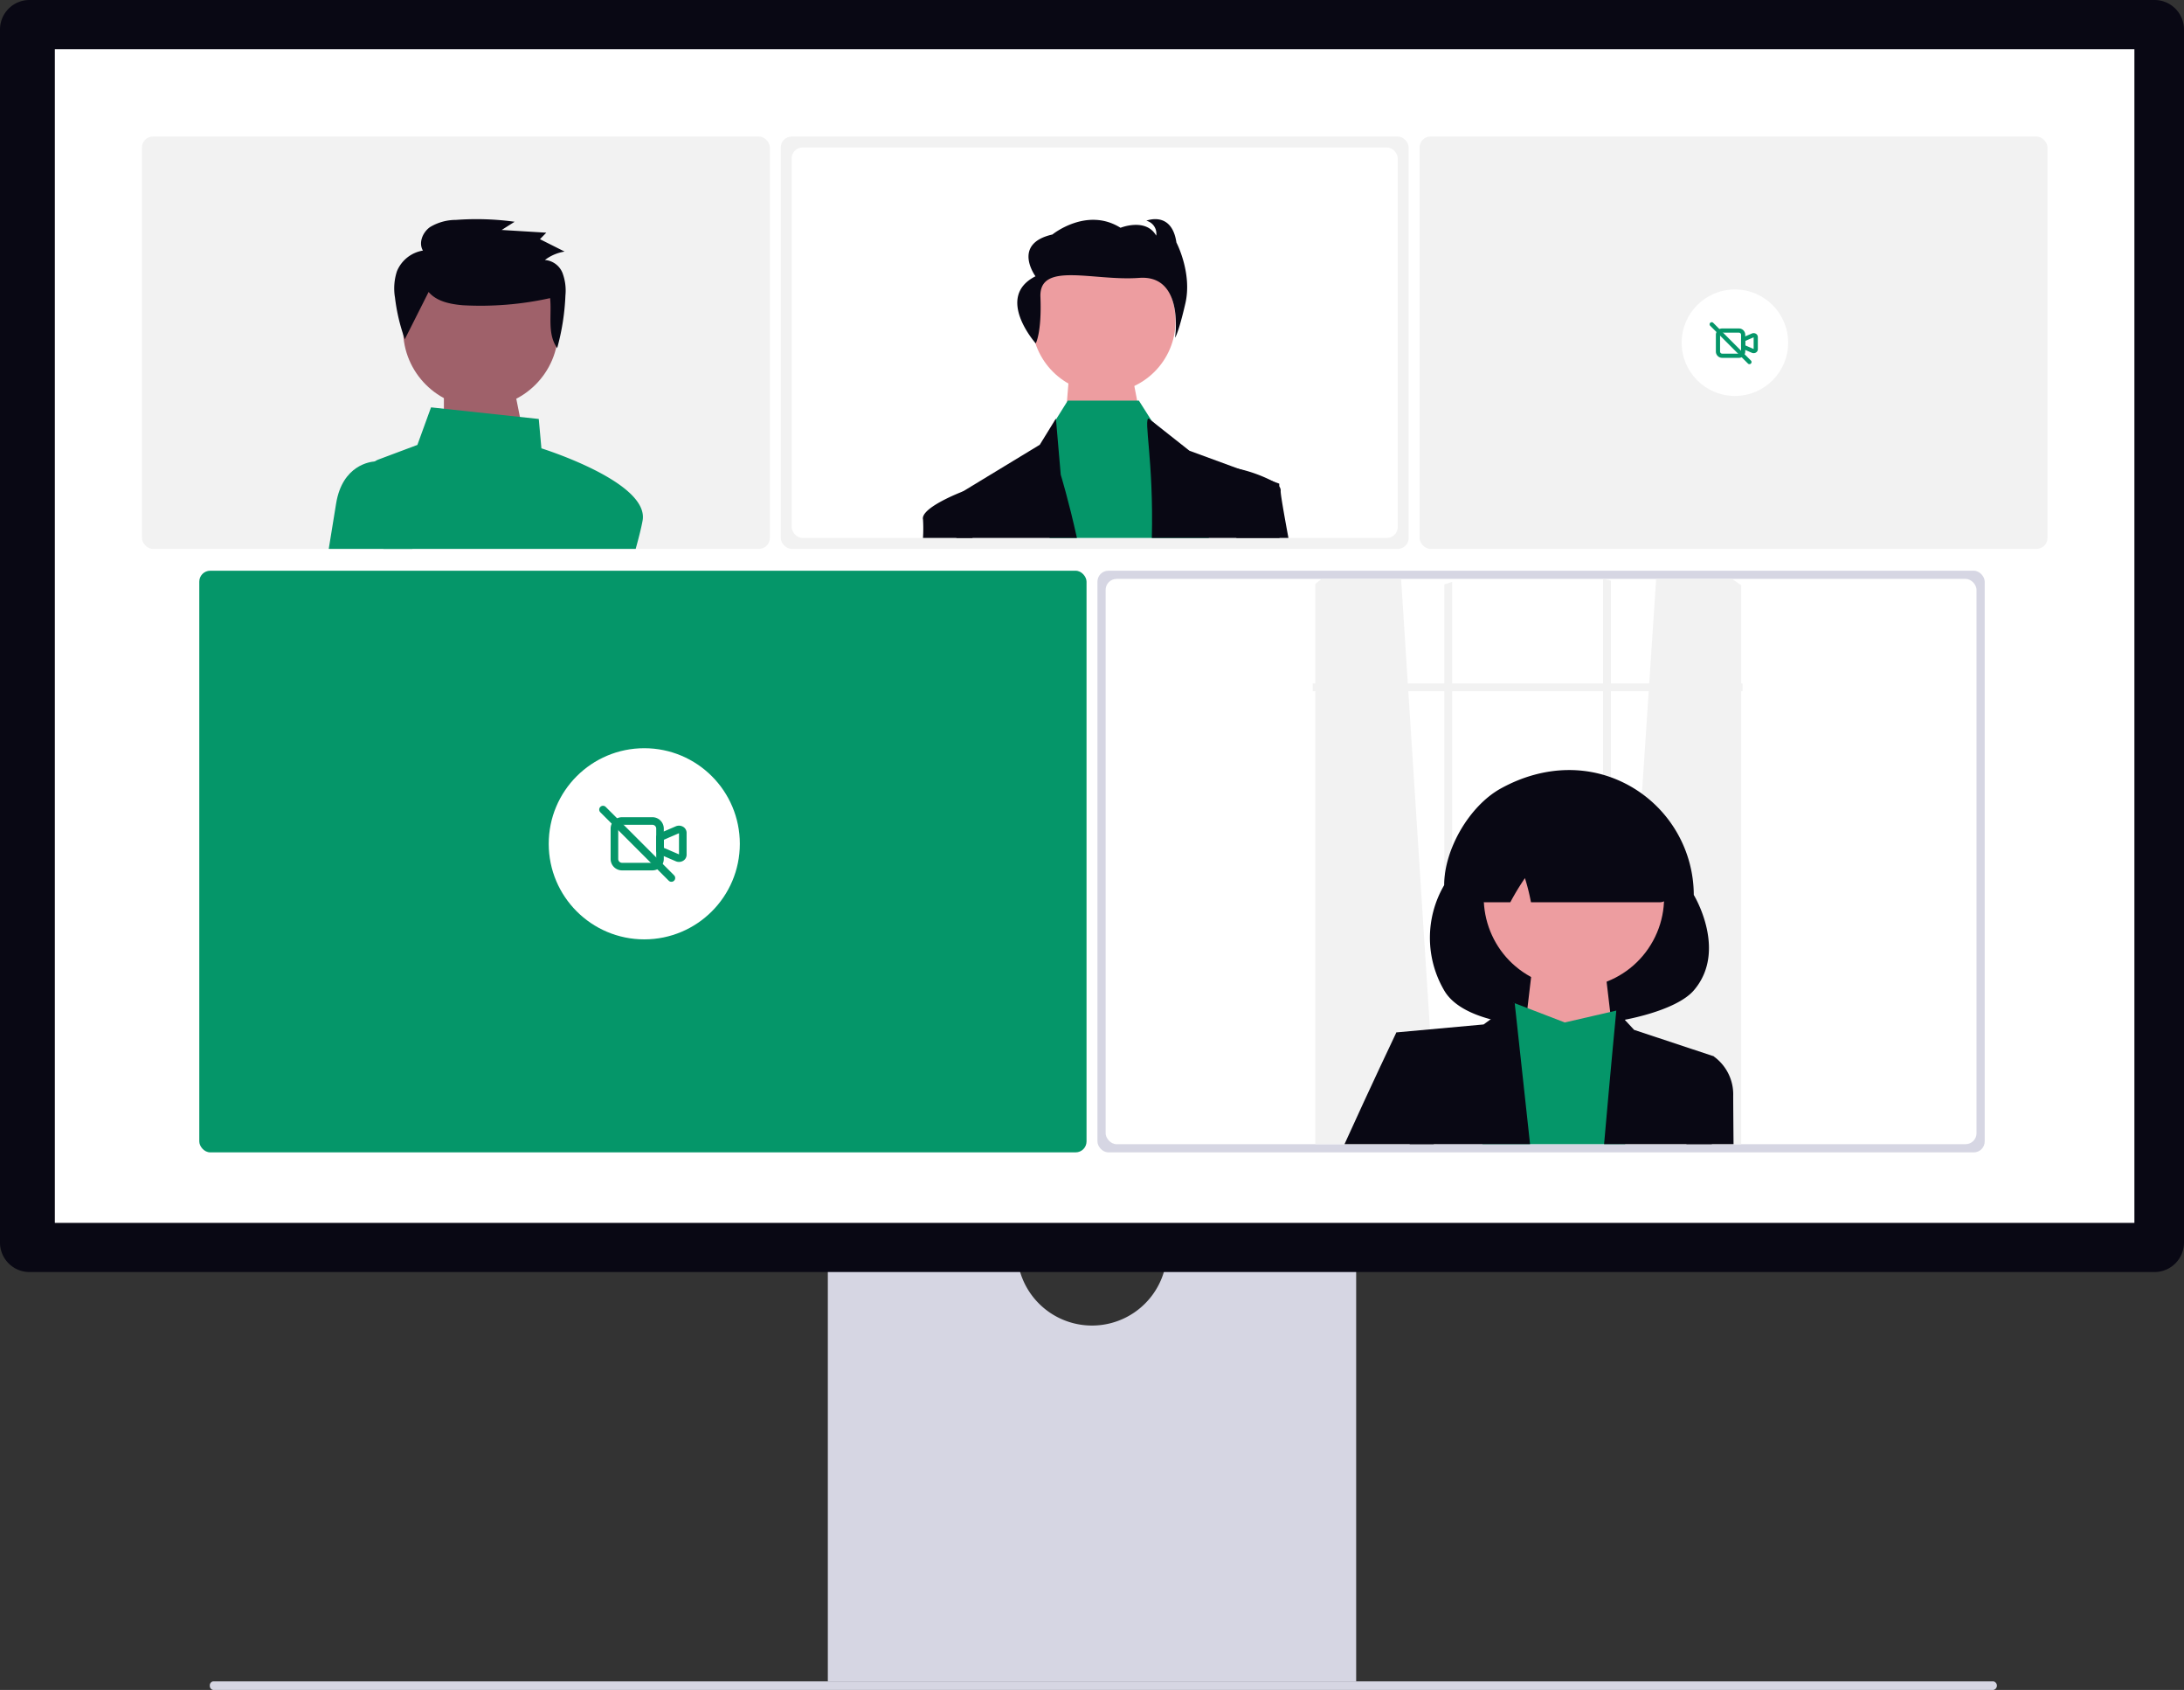 <svg artist="Katerina Limpitsouni" height="618.866" role="img" source="https://undraw.co/" viewBox="0 0 800.003 618.866" width="800.003"
    xmlns="http://www.w3.org/2000/svg">
    <rect x="0" y="0" width="800.003" height="618.866" fill="#333333" stroke="none"/>
    <defs>
        <clipPath id="a-398">
            <rect fill="none" height="207" rx="4" stroke="#707070" stroke-width="1"
                transform="translate(1469 162)" width="319" />
        </clipPath>
    </defs>
    <g transform="translate(-560 -231.001)">
        <path
            d="M15.18,488.765a1.456,1.456,0,0,0,1.308,1.575H668.472a1.6,1.6,0,0,0,0-3.15H16.488a1.456,1.456,0,0,0-1.308,1.575Z"
            fill="#d6d6e3" transform="translate(621.678 359.527)" />
        <path
            d="M353.105,370.945a27.478,27.478,0,0,1-54.387,0H229.146V524.776H422.677V370.945H353.105Z"
            fill="#d6d6e3" transform="translate(634.09 321.941)" />
        <path
            d="M789.214,487.736H10.789A10.8,10.8,0,0,1,0,476.947V32.7A10.8,10.8,0,0,1,10.789,21.911H789.214A10.8,10.8,0,0,1,800,32.7V476.947a10.8,10.8,0,0,1-10.789,10.789Z"
            fill="#090814" transform="translate(560 209.09)" />
        <rect fill="#fff" height="429.819" transform="translate(580.088 249.004)" width="761.747" />
        <rect fill="#f2f2f2" height="151" rx="4" transform="translate(612 281)" width="230" />
        <rect fill="#f2f2f2" height="151" rx="4" transform="translate(1080 281)" width="230" />
        <rect fill="#f2f2f2" height="151" rx="4" transform="translate(846 281)" width="230" />
        <rect fill="#059669" height="213" rx="4" transform="translate(633 440)" width="325" />
        <rect fill="#d6d6e3" height="213" rx="4" transform="translate(962 440)" width="325" />
        <circle cx="35" cy="35" fill="#fff" r="35" transform="translate(761 505)" />
        <g transform="translate(-684.5 84.088)">
            <path
                d="M22.348,6.619a2.958,2.958,0,0,1,1.385.342,2.566,2.566,0,0,1,1.4,2.246v8.1a2.567,2.567,0,0,1-1.4,2.247,2.98,2.98,0,0,1-2.556.1l-6.335-2.726A1.391,1.391,0,0,1,14,15.653V10.862a1.391,1.391,0,0,1,.841-1.278l6.335-2.726A2.989,2.989,0,0,1,22.348,6.619Zm0,2.783a.207.207,0,0,0-.072.013l-5.493,2.364v2.959L22.276,17.1a.192.192,0,0,0,.072.013Z"
                fill="#059669" transform="translate(1470.87 442.655)" />
            <path
                d="M6.174,5H17.3a4.179,4.179,0,0,1,4.174,4.174V20.3A4.179,4.179,0,0,1,17.3,24.478H6.174A4.179,4.179,0,0,1,2,20.3V9.174A4.179,4.179,0,0,1,6.174,5ZM17.3,21.7A1.393,1.393,0,0,0,18.7,20.3V9.174A1.393,1.393,0,0,0,17.3,7.783H6.174A1.393,1.393,0,0,0,4.783,9.174V20.3A1.393,1.393,0,0,0,6.174,21.7Z"
                fill="#059669" transform="translate(1466.174 441.174)" />
            <path
                d="M28.435,29.826a1.387,1.387,0,0,1-.984-.407L2.407,4.375A1.391,1.391,0,0,1,4.375,2.407L29.419,27.451a1.391,1.391,0,0,1-.984,2.375Z"
                fill="#059669" transform="translate(1462 440)" />
        </g>
        <rect fill="#fff" height="207" rx="4" transform="translate(965 443)" width="319" />
        <g clip-path="url(#a-398)" transform="translate(-505 281)">
            <g transform="translate(490 -278)">
                <path
                    d="M478.623,407.985l-44.506,4.456-.477.049V198.305l.477-.375A134.461,134.461,0,0,1,464,180.03l2.274,35.377.207,3.239,2.25,35.083.694,10.792,9.121,142.214Z"
                    fill="#f2f2f2" transform="translate(623.17 243.512)" />
                <path
                    d="M708.084,192.368c.318.221.636.442.954.674v210.67l-.954-.095-44.024-4.269.082-1.211,9.121-137.762.694-10.455,2.25-33.985.207-3.137L678.8,176.86A134,134,0,0,1,708.084,192.368Z"
                    fill="#f2f2f2" transform="translate(503.772 249.287)" />
                <rect fill="#f2f2f2" height="2.871" transform="translate(1055.854 478.256)"
                    width="157.438" />
                <path d="M531.73,168.653c.954-.324,1.908-.629,2.872-.913V274.8H531.73Z"
                    fill="#f2f2f2" transform="translate(572.342 273.338)" />
                <path d="M652.37,165.73c.959.2,1.918.4,2.872.623V253.73H652.37Z"
                    fill="#f2f2f2" transform="translate(509.829 274.27)" />
            </g>
        </g>
        <path
            d="M560.692,462.731c-12.5,14.524-79.6,20.557-91.434,0a38.154,38.154,0,0,1,0-38.537c0-13.207,9.3-29.086,20.741-35.4,16.052-8.856,33.6-9.012,48.147-.425a45.965,45.965,0,0,1,22.545,39.4S573.2,448.207,560.692,462.731Z"
            fill="#090814" transform="translate(619.744 130.957)" />
        <path d="M4.14,0H29.272L33.4,35H0Z" fill="#ed9da0" transform="translate(1117.871 579)" />
        <ellipse cx="33.025" cy="33.025" fill="#ed9da0" rx="33.025"
            ry="33.025" transform="translate(1091.708 572.854) rotate(-61.337)" />
        <path
            d="M481.51,515.32h52.3L530.548,466.4l-18.866,4.354L493.333,463.7l-.486-.182-.03-.015a.248.248,0,0,0-.015.046C492.512,464.708,486.753,487.769,481.51,515.32Z"
            fill="#059669" transform="translate(621.507 134.678)" />
        <path
            d="M275.957,336.723l4.885,40.93H324.92L319.3,326.032l-.054-.5-.432.319-.046.031-10.874,7.933Z"
            fill="#090814" transform="translate(795.542 272.346)" />
        <path
            d="M520.468,514.955H559.94l.57-32.224L531.462,473.1l-6.519-7.059S522.884,487.275,520.468,514.955Z"
            fill="#090814" transform="translate(627.112 135.043)" />
        <path d="M437.345,513.95h32.71l-2.1-29.321-11.61-11.61S447.161,492.288,437.345,513.95Z"
            fill="#090814" transform="translate(615.152 136.047)" />
        <path
            d="M546.838,512.855h17.255c-.076-9.391-.122-15.88-.122-17.711a17.1,17.1,0,0,0-7.256-14.512l-8.715,2.9Z"
            fill="#090814" transform="translate(630.906 137.143)" />
        <path
            d="M546.689,429.656H499.574l-.112-.535a75.457,75.457,0,0,0-2.11-8.312,94.543,94.543,0,0,0-5.169,8.5l-.192.346h-9.16a4.044,4.044,0,0,1-2.985-1.32c-.249-.275-.832-.917,1.58-30.366a4.068,4.068,0,0,1,2.306-3.291c20.673-9.651,41.622-9.4,62.271.763h.368l.129.512c4.074,31.345,3.488,32.022,3.237,32.311A4.033,4.033,0,0,1,546.689,429.656Z"
            fill="#090814" transform="translate(621.232 131.76)" />
        <circle cx="19.5" cy="19.5" fill="#fff" r="19.5" transform="translate(1176 337)" />
        <g transform="translate(1186.221 348.977)">
            <path
                d="M18.612,6.619a1.634,1.634,0,0,1,.765.189,1.418,1.418,0,0,1,.772,1.241v4.476a1.418,1.418,0,0,1-.772,1.241,1.647,1.647,0,0,1-1.412.056l-3.5-1.506A.769.769,0,0,1,14,11.61V8.963a.769.769,0,0,1,.465-.706l3.5-1.506A1.651,1.651,0,0,1,18.612,6.619Zm0,1.537a.114.114,0,0,0-.04.007L15.537,9.469V11.1l3.035,1.306a.106.106,0,0,0,.04.007Z"
                fill="#059669" transform="translate(-2.47 -2.6)" />
            <path
                d="M4.306,5h6.149a2.309,2.309,0,0,1,2.306,2.306v6.149a2.309,2.309,0,0,1-2.306,2.306H4.306A2.309,2.309,0,0,1,2,13.455V7.306A2.309,2.309,0,0,1,4.306,5Zm6.149,9.224a.77.77,0,0,0,.769-.769V7.306a.77.77,0,0,0-.769-.769H4.306a.77.77,0,0,0-.769.769v6.149a.77.77,0,0,0,.769.769Z"
                fill="#059669" transform="translate(0.306 -2.694)" />
            <path
                d="M16.6,17.374a.766.766,0,0,1-.544-.225L2.225,3.312A.769.769,0,0,1,3.312,2.225L17.148,16.061a.769.769,0,0,1-.544,1.312Z"
                fill="#059669" transform="translate(-2 -2)" />
        </g>
        <g transform="translate(9.492 -3.082)">
            <path d="M0,0H24.693L29.6,24.524H0Z" fill="#9f616a"
                transform="translate(713.108 371.001)" />
            <path
                d="M833.4,420.125c1.163-4.188,2.067-7.8,2.531-10.354a7.382,7.382,0,0,0,.042-2.387c-1.736-12.349-33.087-22.787-37.107-24.077l-.97-10.752-39.463-4.249-5,13.753-14.163,5.309a6.742,6.742,0,0,0-1.452.747,7.012,7.012,0,0,0-2.887,7.479l6.033,24.528H833.4Z"
                fill="#059669" transform="translate(-50.039 14.956)" />
            <path
                d="M758.74,409.838H728.118c1.1-6.834,2.079-12.879,2.718-16.724,2.338-13.994,12.536-15.187,14.133-15.284.127-.012.2-.012.211-.012h6.443Z"
                fill="#059669" transform="translate(-57.19 25.243)" />
            <ellipse cx="28.414" cy="28.414" fill="#9f616a" rx="28.414"
                ry="28.414" transform="translate(698.167 326.436)" />
            <path
                d="M752.238,358.594c2.942,3.481,7.919,4.463,12.51,4.862a117.84,117.84,0,0,0,32-2.612c.655,6.3-1.122,13.1,2.59,18.288a84.9,84.9,0,0,0,3.016-19.246,18.431,18.431,0,0,0-1.066-8.243,7.58,7.58,0,0,0-6.458-4.761,16.185,16.185,0,0,1,7.22-3.085l-9.022-4.534,2.317-2.379-16.334-1,4.731-3.005a102.6,102.6,0,0,0-21.5-.676,18.442,18.442,0,0,0-9.505,2.642c-2.7,1.929-4.255,5.761-2.581,8.593a12.477,12.477,0,0,0-9.508,7.544,20.14,20.14,0,0,0-.722,9.682,68.615,68.615,0,0,0,3.6,15.223"
                fill="#090814" transform="translate(-44.73 -17.59)" />
        </g>
        <rect fill="#fff" height="143" rx="4" transform="translate(850 285)" width="222" />
        <g transform="translate(-17.985 -4)">
            <path d="M2.011,0H23.9l4.748,24.524H0Z" fill="#ed9da0"
                transform="translate(967.956 367.92)" />
            <ellipse cx="26.318" cy="26.317" fill="#ed9da0" rx="26.318"
                ry="26.317" transform="translate(955.96 326.211)" />
            <path
                d="M626.581,411.986H568.23l1.907-42.9.454-.477,4.325-6.919h26.033l4.752,7.481.623.6,16.445,15.761Z"
                fill="#059669" transform="translate(394.203 20.012)" />
            <path
                d="M774.146,546.259H730c-.109-9.684-.169-15.482,2.385-17.037l.012-.006h.006l28.132-17.079,5.907-9.593.031.339,1.737,20.22S771.078,532.375,774.146,546.259Z"
                fill="#090814" transform="translate(198.321 -114.264)" />
            <path
                d="M811.808,546.259H765.047c.708-28.24-3.1-43.715-1.144-43.715l1.144.9,13.781,10.882,18.164,6.664H797l12.522,4.594,2.2.8v1.035C811.729,529.906,811.741,536.69,811.808,546.259Z"
                fill="#090814" transform="translate(234.855 -114.264)" />
            <path
                d="M747.339,511.2s2.236-3.927,1.716-17.045,19.456-5.7,36.149-6.95,13.159,21.9,13.159,21.9,1.2-1.376,3.782-12.55-3.276-22.309-3.276-22.309c-1.724-11.742-11.016-7.979-11.016-7.979a4.873,4.873,0,0,1,3.615,5.467c-3.788-6.641-13.08-2.878-13.08-2.878-12.392-7.776-24.952,2.464-24.952,2.464-14.971,3.4-6.191,15.3-6.191,15.3C732.191,494.233,747.339,511.2,747.339,511.2Z"
                fill="#090814" transform="translate(210.041 -150.441)" />
            <path
                d="M742.216,532.346H724.077a54.689,54.689,0,0,0,.012-6.712c-1.083-4.315,14.157-10.15,14.616-10.325l.012-.006h.006l2.905,1.562Z"
                fill="#090814" transform="translate(192 -100.35)" />
            <path
                d="M799.27,536.722H780.217l-2.378-23.483,2.669-1.949s.242.054.672.163h.012a52.268,52.268,0,0,1,12.522,4.594,7.762,7.762,0,0,1,2.2,1.84,2.267,2.267,0,0,1,.52,1.61C796.334,520.375,797.448,526.839,799.27,536.722Z"
                fill="#090814" transform="translate(250.668 -104.727)" />
        </g>
    </g>
</svg>